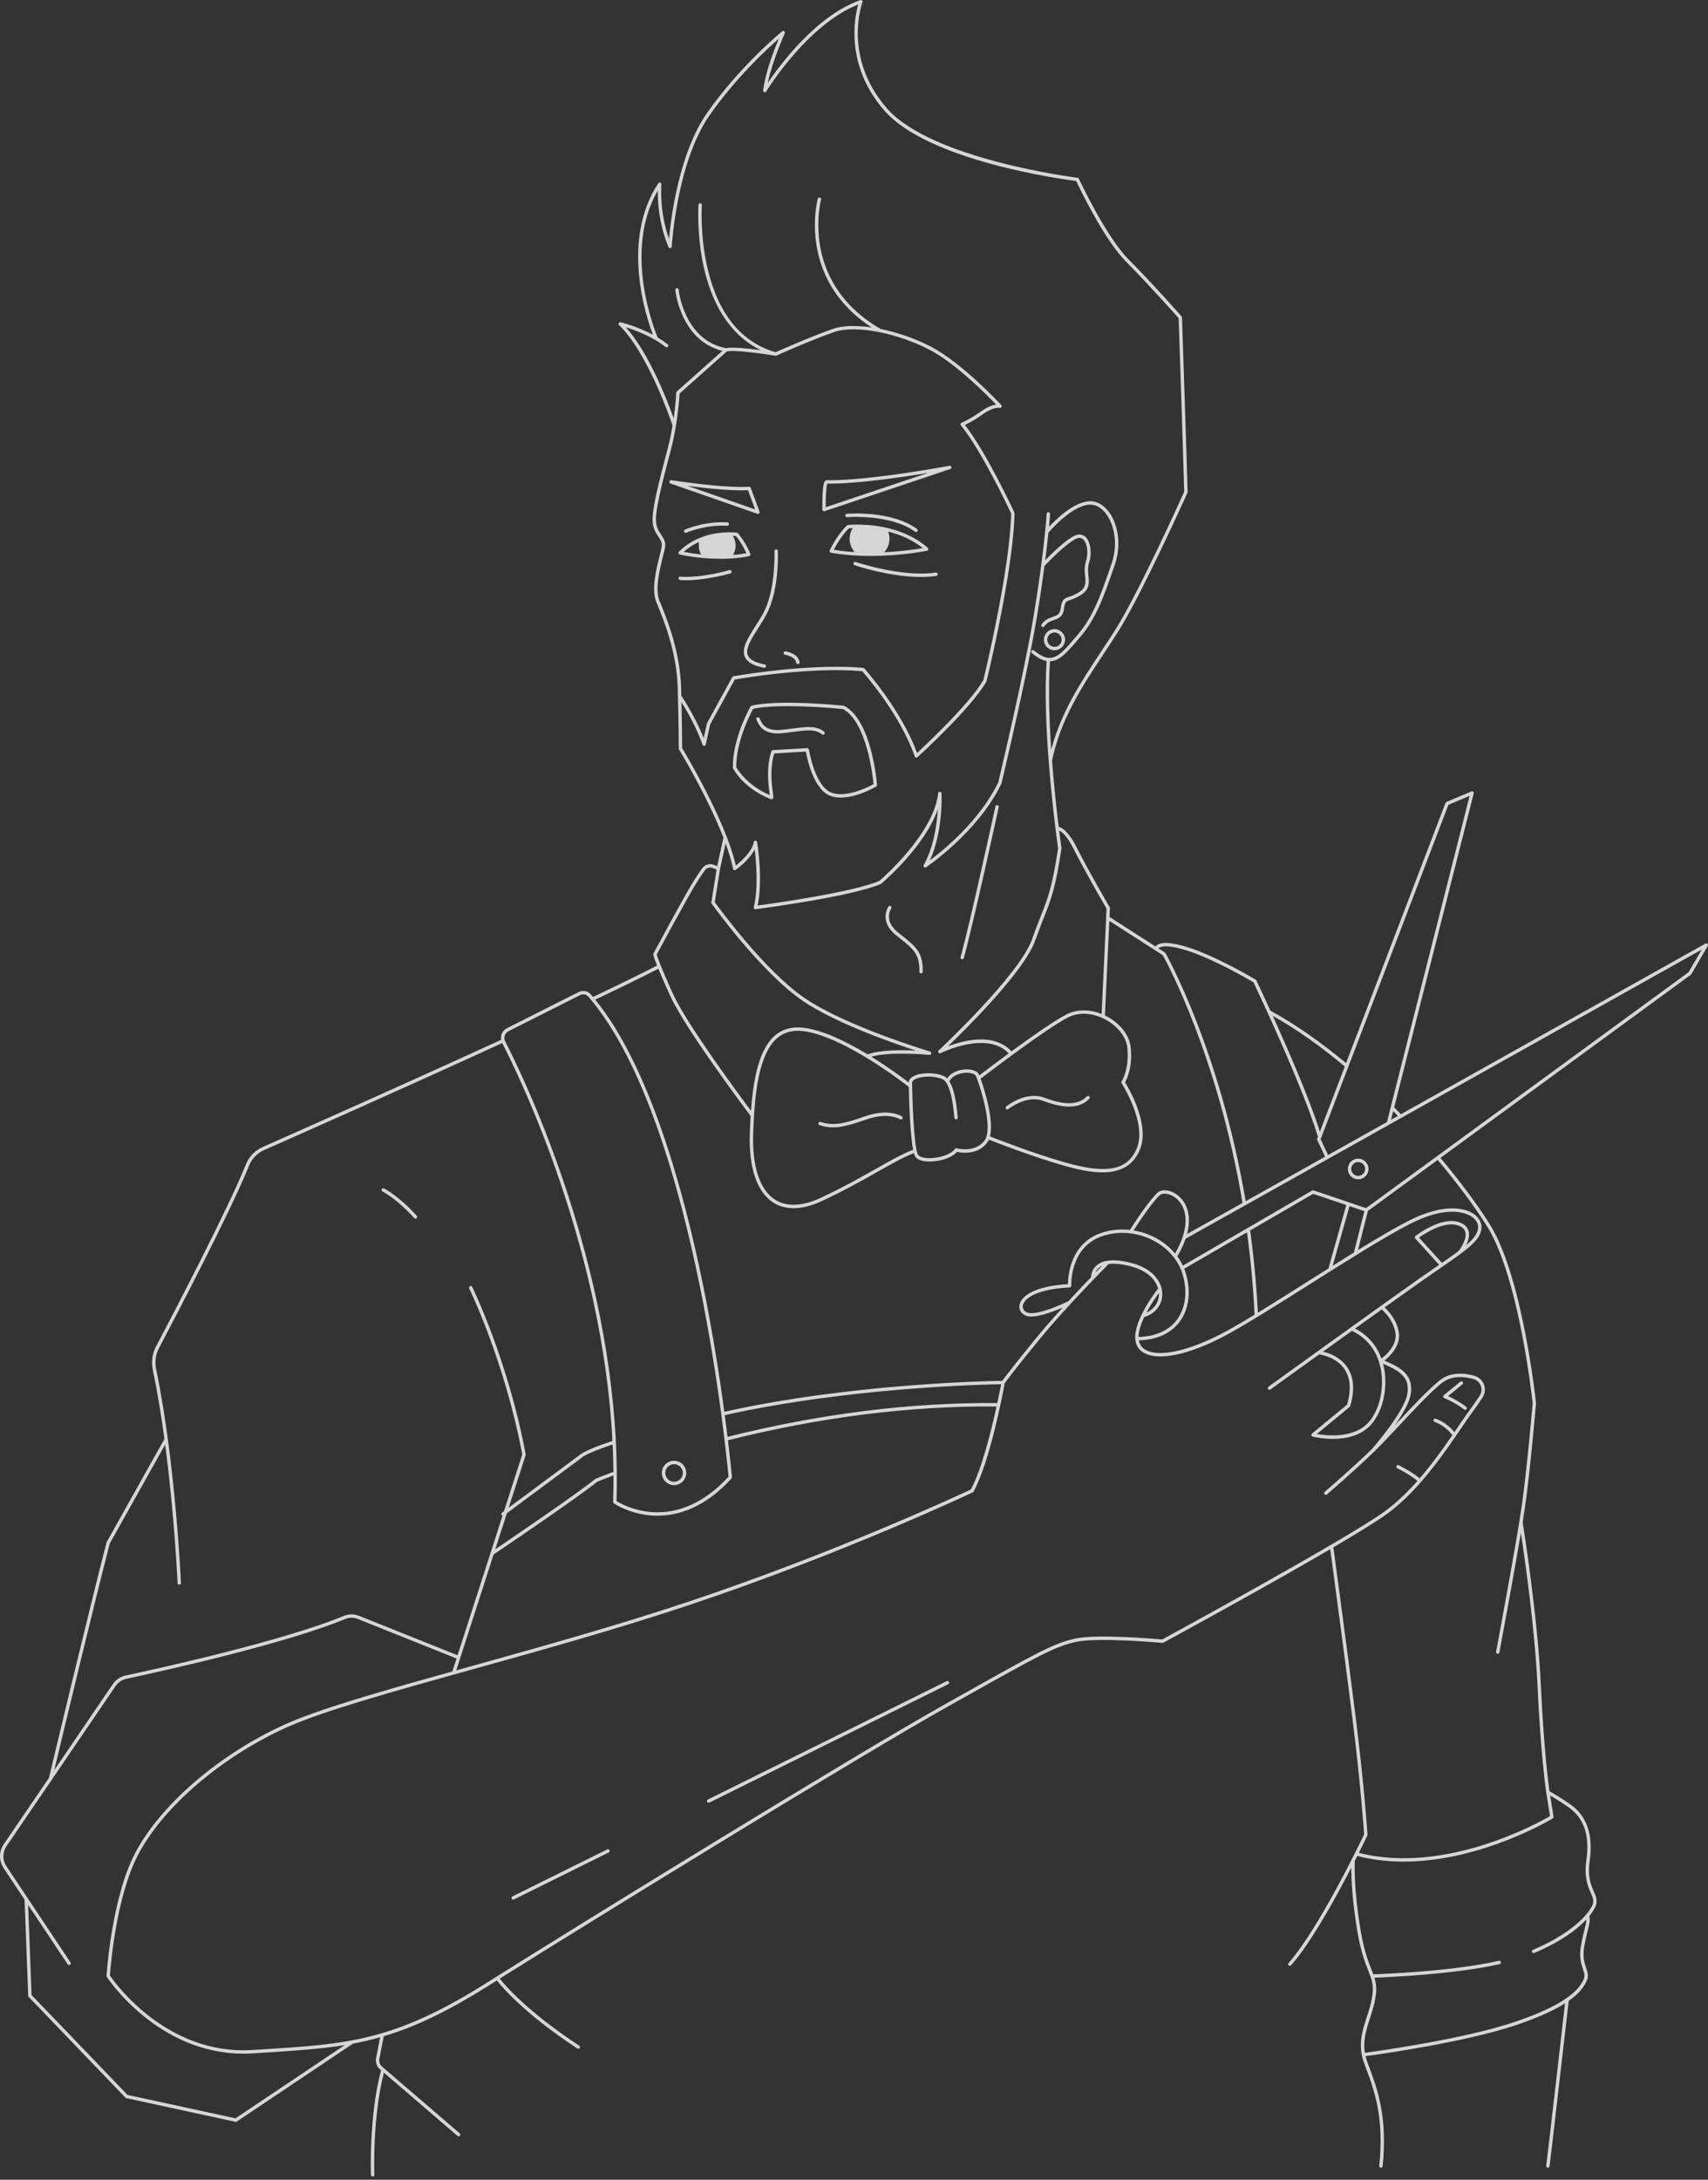 <svg width="501" height="639" viewBox="0 0 501 639" fill="none" xmlns="http://www.w3.org/2000/svg">
<rect x="0" y="0" width="501" height="639" fill="#333333" stroke="none"/>
<g opacity="0.8">
<path d="M423.619 409.843C423.654 409.858 426.895 411.191 429.466 413.203C429.556 413.272 429.665 413.307 429.769 413.307C429.882 413.307 429.991 413.272 430.081 413.197C430.11 413.178 430.135 413.148 430.16 413.118C430.329 412.9 430.294 412.588 430.076 412.419C428.144 410.908 425.899 409.788 424.755 409.258C426.112 408.163 428.808 405.983 429.011 405.78C429.204 405.586 429.204 405.279 429.011 405.086C428.917 404.987 428.788 404.938 428.659 404.938C428.535 404.938 428.411 404.982 428.312 405.076C428.109 405.275 425.25 407.588 423.496 409.001C423.362 409.11 423.293 409.283 423.317 409.456C423.342 409.63 423.461 409.779 423.619 409.843Z" fill="white"/>
<path d="M398.392 345.719C400.062 345.719 401.419 344.361 401.419 342.692C401.419 341.022 400.062 339.664 398.392 339.664C396.722 339.664 395.359 341.022 395.359 342.692C395.359 344.361 396.722 345.719 398.392 345.719ZM398.392 340.655C399.511 340.655 400.428 341.567 400.428 342.692C400.428 343.817 399.512 344.729 398.392 344.729C397.267 344.729 396.35 343.817 396.35 342.692C396.35 341.567 397.267 340.655 398.392 340.655Z" fill="white"/>
<path d="M309.305 190.624C311.014 190.624 312.407 189.232 312.407 187.522C312.407 185.813 311.014 184.426 309.305 184.426C307.596 184.426 306.203 185.813 306.203 187.522C306.203 189.232 307.596 190.624 309.305 190.624ZM309.305 185.417C310.469 185.417 311.416 186.363 311.416 187.522C311.416 188.687 310.47 189.633 309.305 189.633C308.141 189.633 307.194 188.687 307.194 187.522C307.194 186.363 308.141 185.417 309.305 185.417Z" fill="white"/>
<path d="M318.788 321.423C316.39 323.93 312.347 324.064 306.441 321.83C300.881 319.724 295.396 324.178 295.168 324.371C294.955 324.545 294.926 324.857 295.099 325.065C295.198 325.184 295.337 325.249 295.48 325.249C295.594 325.249 295.703 325.209 295.797 325.135C295.847 325.09 301.059 320.853 306.089 322.756C312.411 325.145 316.796 324.936 319.506 322.107C319.695 321.909 319.685 321.597 319.487 321.408C319.294 321.22 318.977 321.225 318.788 321.423Z" fill="white"/>
<path d="M282.106 281.182C282.15 281.197 282.195 281.202 282.235 281.202C282.453 281.202 282.651 281.058 282.715 280.835C285.579 270.524 292.878 236.954 292.947 236.617C293.006 236.35 292.838 236.082 292.57 236.028C292.303 235.968 292.04 236.137 291.981 236.404C291.906 236.741 284.618 270.286 281.759 280.572C281.685 280.835 281.838 281.108 282.106 281.182Z" fill="white"/>
<path d="M262.819 274.158C263.181 274.445 263.528 274.723 263.865 274.986C267.913 278.192 269.761 279.658 269.677 284.856C269.672 285.133 269.89 285.356 270.163 285.361C270.168 285.361 270.168 285.361 270.173 285.361C270.44 285.361 270.663 285.143 270.668 284.876C270.762 279.182 268.662 277.523 264.48 274.208C264.148 273.945 263.801 273.673 263.439 273.38C259.054 269.872 261.314 266.473 261.412 266.334C261.571 266.106 261.512 265.799 261.288 265.646C261.065 265.487 260.758 265.542 260.6 265.765C260.57 265.809 257.691 270.056 262.819 274.158Z" fill="white"/>
<path d="M274.487 167.846C264.667 169.327 251.12 164.798 250.986 164.754C250.724 164.664 250.441 164.803 250.357 165.066C250.268 165.324 250.407 165.606 250.664 165.695C251.15 165.854 260.97 169.139 270.098 169.139C271.649 169.139 273.175 169.045 274.636 168.827C274.909 168.782 275.092 168.534 275.053 168.262C275.013 167.989 274.76 167.806 274.487 167.846Z" fill="white"/>
<path d="M268.409 155.862C268.498 155.927 268.602 155.956 268.701 155.956C268.855 155.956 269.008 155.887 269.103 155.753C269.261 155.53 269.212 155.218 268.989 155.059C261.403 149.589 248.922 150.58 248.396 150.625C248.124 150.65 247.921 150.887 247.945 151.16C247.965 151.433 248.203 151.635 248.481 151.611C248.604 151.601 261.125 150.605 268.409 155.862Z" fill="white"/>
<path d="M252.13 162.918C252.145 162.918 252.159 162.913 252.174 162.913C253.249 162.958 254.305 162.977 255.341 162.977C256.203 162.977 257.05 162.962 257.878 162.938C257.902 162.943 257.922 162.948 257.947 162.948C257.976 162.948 258.006 162.943 258.041 162.933C265.864 162.69 271.825 161.476 271.919 161.456C272.103 161.416 272.247 161.278 272.296 161.099C272.341 160.916 272.286 160.722 272.142 160.599C268.357 157.284 263.853 155.55 259.805 154.668C259.73 154.628 259.646 154.609 259.562 154.613C256.222 153.91 253.22 153.771 251.218 153.791C251.183 153.791 251.149 153.791 251.114 153.796C249.633 153.811 248.731 153.915 248.696 153.919C248.587 153.929 248.483 153.979 248.403 154.058C245.287 157.174 243.458 161.178 243.379 161.347C243.319 161.485 243.325 161.644 243.394 161.783C243.463 161.916 243.597 162.011 243.746 162.035C246.521 162.531 249.335 162.793 252.055 162.907C252.08 162.912 252.105 162.918 252.13 162.918ZM270.691 160.678C268.833 161 264.606 161.649 259.369 161.892C260.345 160.831 260.905 159.434 260.905 157.948C260.905 157.219 260.766 156.506 260.508 155.837C263.882 156.674 267.509 158.146 270.691 160.678ZM244.568 161.173C245.178 159.979 246.739 157.17 248.983 154.886C249.186 154.866 249.588 154.831 250.133 154.811C249.538 155.738 249.216 156.823 249.216 157.948C249.216 159.41 249.761 160.792 250.712 161.847C248.686 161.724 246.62 161.51 244.568 161.173Z" fill="white"/>
<path d="M241.425 149.789C241.509 149.848 241.613 149.878 241.712 149.878C241.767 149.878 241.816 149.868 241.871 149.853L278.73 137.5C278.978 137.421 279.117 137.158 279.052 136.906C278.988 136.653 278.735 136.495 278.482 136.544C278.244 136.589 254.937 140.969 242.49 140.781C242.316 140.781 242.143 140.85 242.009 140.984C241.241 141.752 241.182 146.578 241.216 149.387C241.216 149.545 241.296 149.694 241.425 149.789ZM242.668 141.776C251.117 141.876 264.346 139.938 272.195 138.645L242.203 148.698C242.193 145.725 242.361 142.515 242.668 141.776Z" fill="white"/>
<path d="M264.554 327.276C264.4 327.177 260.655 324.839 253.846 327.227C247.336 329.506 244.373 330.101 240.706 328.907C240.444 328.817 240.166 328.961 240.077 329.224C239.993 329.481 240.136 329.764 240.394 329.848C241.732 330.284 242.995 330.492 244.323 330.492C246.969 330.492 249.887 329.665 254.173 328.159C260.491 325.949 263.984 328.089 264.019 328.109C264.247 328.258 264.554 328.193 264.702 327.961C264.852 327.732 264.787 327.425 264.554 327.276Z" fill="white"/>
<path d="M230.264 191.927C230.299 191.932 233.312 192.457 233.545 194.251C233.574 194.499 233.787 194.683 234.035 194.683C234.055 194.683 234.075 194.683 234.099 194.678C234.372 194.643 234.56 194.395 234.525 194.123C234.193 191.571 230.576 190.972 230.423 190.947C230.155 190.907 229.898 191.091 229.853 191.363C229.813 191.63 229.997 191.883 230.264 191.927Z" fill="white"/>
<path d="M222.09 211.397C222.595 212.526 223.948 215.534 229.458 214.94C230.642 214.816 231.737 214.672 232.703 214.543C236.702 214.023 239.115 213.706 241.112 215.272C241.201 215.341 241.31 215.376 241.419 215.376C241.563 215.376 241.711 215.311 241.805 215.187C241.974 214.974 241.939 214.662 241.721 214.494C239.402 212.67 236.682 213.027 232.574 213.562C231.613 213.686 230.523 213.83 229.349 213.954C224.552 214.469 223.497 212.12 222.991 210.99C222.882 210.743 222.798 210.564 222.689 210.436C222.516 210.232 222.224 210.217 222.015 210.381C221.807 210.545 221.773 210.857 221.931 211.075C221.961 211.114 222.03 211.273 222.09 211.397Z" fill="white"/>
<path d="M221.547 183.629C219.427 186.959 217.425 190.1 218.465 192.533C219.134 194.093 220.978 195.154 224.099 195.763C224.134 195.773 224.163 195.773 224.198 195.773C224.426 195.773 224.634 195.61 224.684 195.372C224.733 195.104 224.56 194.847 224.292 194.792C221.517 194.247 219.907 193.38 219.377 192.141C218.54 190.189 220.408 187.261 222.385 184.164C223.426 182.529 224.506 180.834 225.299 179.13C228.569 172.084 228.182 161.961 228.162 161.535C228.153 161.262 227.934 161.049 227.647 161.059C227.374 161.069 227.161 161.302 227.176 161.574C227.181 161.678 227.563 171.886 224.397 178.713C223.633 180.359 222.573 182.024 221.547 183.629Z" fill="white"/>
<path d="M222.314 150.647C222.443 150.647 222.572 150.598 222.666 150.498C222.8 150.36 222.844 150.162 222.78 149.978L220.213 143.021C220.139 142.818 219.941 142.685 219.723 142.695C213.648 143.012 204.784 141.907 196.91 140.782C196.653 140.747 196.415 140.911 196.355 141.159C196.296 141.406 196.435 141.659 196.678 141.743L222.151 150.617C222.206 150.637 222.26 150.647 222.314 150.647ZM201.687 142.437C208.039 143.264 214.535 143.908 219.411 143.705L221.487 149.339L201.687 142.437Z" fill="white"/>
<path d="M226.09 234.27C226.145 234.295 226.209 234.305 226.274 234.305C226.397 234.305 226.516 234.265 226.61 234.196C226.908 233.963 226.873 233.68 226.695 232.323C226.387 229.974 225.758 225.143 227.116 220.872L236.371 220.337C236.768 222.482 238.69 231.505 243.561 233.309C248.932 235.301 256.687 230.762 257.014 230.569C257.177 230.475 257.271 230.291 257.256 230.103C257.197 229.335 255.696 211.16 247.634 206.934C247.575 206.904 247.515 206.884 247.451 206.879C246.678 206.8 228.364 204.961 220.461 206.889C220.328 206.924 220.213 207.008 220.144 207.122C219.931 207.498 214.867 216.412 214.966 225.034C214.966 225.113 214.986 225.188 215.021 225.252C215.14 225.495 218.093 231.154 226.09 234.27ZM220.903 207.801C228.469 206.067 245.801 207.711 247.258 207.855C254.214 211.621 256.003 227.437 256.241 229.87C254.839 230.643 248.308 234.012 243.908 232.382C239.027 230.573 237.293 219.851 237.278 219.742C237.239 219.489 237.021 219.311 236.758 219.326L226.725 219.901C226.521 219.916 226.348 220.044 226.283 220.238C224.713 224.806 225.387 229.969 225.714 232.452C225.743 232.67 225.768 232.888 225.793 233.081C219.198 230.281 216.369 225.629 215.958 224.9C215.918 217.25 220.184 209.124 220.903 207.801Z" fill="white"/>
<path d="M200.923 155.252C200.675 155.366 200.561 155.658 200.675 155.911C200.755 156.094 200.938 156.203 201.126 156.203C201.196 156.203 201.265 156.188 201.329 156.158C201.384 156.134 206.795 153.75 213.305 154.127C213.578 154.137 213.811 153.934 213.831 153.661C213.846 153.388 213.637 153.151 213.36 153.136C206.616 152.75 201.156 155.153 200.923 155.252Z" fill="white"/>
<path d="M277.678 492.842L207.645 527.536C207.402 527.66 207.298 527.957 207.422 528.2C207.506 528.378 207.684 528.477 207.868 528.477C207.942 528.477 208.016 528.462 208.086 528.428L278.113 493.729C278.361 493.61 278.46 493.312 278.341 493.065C278.217 492.822 277.92 492.718 277.678 492.842Z" fill="white"/>
<path d="M199.396 162.558C199.45 162.573 202.379 163.256 206.57 163.613C206.59 163.613 206.61 163.623 206.63 163.623C206.645 163.623 206.655 163.618 206.665 163.618C208.106 163.737 209.692 163.821 211.362 163.821C212.209 163.821 213.081 163.796 213.963 163.746C213.973 163.752 213.983 163.752 213.993 163.752C214.008 163.752 214.023 163.746 214.038 163.746C215.911 163.643 217.833 163.424 219.736 163.038C219.88 163.013 220.003 162.919 220.073 162.79C220.142 162.661 220.152 162.507 220.098 162.374C220.043 162.235 218.72 158.92 216.471 156.339C216.391 156.245 216.283 156.185 216.164 156.17C215.752 156.116 205.986 154.862 199.163 161.725C199.034 161.854 198.985 162.042 199.034 162.211C199.084 162.384 199.222 162.518 199.396 162.558ZM215.846 157.132C217.392 158.955 218.482 161.175 218.938 162.186C217.635 162.424 216.322 162.587 215.023 162.686C215.514 161.864 215.776 160.917 215.776 159.941C215.776 158.916 215.489 157.925 214.954 157.072C215.361 157.092 215.668 157.117 215.846 157.132ZM205.069 158.876C204.999 159.223 204.96 159.58 204.96 159.941C204.96 160.853 205.198 161.74 205.624 162.528C203.354 162.3 201.551 161.983 200.535 161.784C201.967 160.506 203.518 159.565 205.069 158.876Z" fill="white"/>
<path d="M214.591 167.479C214.512 167.217 214.239 167.063 213.977 167.142C213.892 167.167 205.642 169.525 199.553 169.054C199.28 169.03 199.043 169.233 199.023 169.51C199.003 169.783 199.206 170.02 199.479 170.04C200.063 170.085 200.668 170.105 201.282 170.105C207.203 170.105 213.937 168.182 214.249 168.093C214.512 168.019 214.665 167.742 214.591 167.479Z" fill="white"/>
<path d="M197.713 435.379C199.68 435.379 201.286 433.779 201.286 431.807C201.286 429.84 199.68 428.234 197.713 428.234C195.741 428.234 194.141 429.84 194.141 431.807C194.141 433.779 195.741 435.379 197.713 435.379ZM197.713 429.225C199.135 429.225 200.294 430.385 200.294 431.807C200.294 433.229 199.135 434.389 197.713 434.389C196.291 434.389 195.131 433.229 195.131 431.807C195.131 430.385 196.291 429.225 197.713 429.225Z" fill="white"/>
<path d="M178.112 542.167L150.304 555.942C150.062 556.066 149.963 556.363 150.082 556.606C150.171 556.78 150.344 556.883 150.527 556.883C150.602 556.883 150.676 556.869 150.746 556.829L178.548 543.054C178.795 542.935 178.895 542.638 178.776 542.39C178.652 542.148 178.354 542.049 178.112 542.167Z" fill="white"/>
<path d="M112.192 349.278C112.232 349.298 116.424 351.438 121.502 357.077C121.596 357.186 121.735 357.241 121.869 357.241C121.988 357.241 122.107 357.201 122.201 357.117C122.404 356.933 122.419 356.621 122.236 356.418C117.023 350.621 112.812 348.48 112.633 348.391C112.391 348.272 112.093 348.366 111.969 348.614C111.846 348.857 111.944 349.154 112.192 349.278Z" fill="white"/>
<path d="M500.86 276.701C500.702 276.537 500.459 276.503 500.261 276.611L410.929 326.636C410.275 325.962 409.616 325.293 408.947 324.62L432.279 232.587C432.329 232.404 432.264 232.21 432.125 232.091C431.982 231.968 431.784 231.938 431.61 232.007L424.277 235.099C424.148 235.148 424.054 235.253 424.004 235.376L394.835 311.662C387.283 305.375 379.821 300.197 372.637 296.272C370.253 291.045 368.564 287.502 368.514 287.398C368.47 287.309 368.405 287.234 368.321 287.185C368.207 287.116 356.593 280.179 348.036 277.577C343.68 276.254 340.772 276.071 339.399 277.042C339.196 277.181 339.057 277.33 338.953 277.473L325.456 268.822L325.575 266.261C325.58 266.166 325.555 266.072 325.506 265.988C325.442 265.879 319.015 254.834 315.874 248.552C313.411 243.627 311.459 242.596 310.542 242.412C309.963 237.691 309.185 230.704 308.59 223.019C311.092 210.741 317.568 200.97 323.836 191.521C325.283 189.341 326.651 187.279 327.973 185.184C335.014 174.015 348.17 144.766 348.304 144.474C348.333 144.404 348.348 144.335 348.348 144.261C348.155 135.862 346.723 93.493 346.708 93.067C346.703 92.948 346.659 92.838 346.584 92.754C346.495 92.655 337.809 82.82 331.075 76.086C324.411 69.421 316.537 52.565 316.458 52.392C316.384 52.238 316.24 52.129 316.067 52.109C315.641 52.06 273.073 46.748 260.032 31.63C247.075 16.607 252.916 0.83 252.981 0.672C253.05 0.494 253.006 0.285 252.872 0.152C252.738 0.013 252.535 -0.036 252.351 0.028C239.483 4.581 228.806 18.985 225.213 24.302C226.541 17.885 230.153 9.858 230.193 9.769C230.287 9.561 230.228 9.313 230.044 9.175C229.866 9.031 229.608 9.036 229.43 9.18C229.311 9.279 217.107 19.228 207.336 33.211C199.239 44.806 196.831 63.669 196.232 70.036C193.308 61.742 193.997 54.131 194.002 54.047C194.027 53.824 193.888 53.611 193.675 53.536C193.462 53.457 193.219 53.536 193.095 53.73C182.12 70.383 189.399 92.546 191.529 98.146C186.861 95.643 182.293 94.538 182.046 94.479C181.827 94.43 181.6 94.528 181.495 94.727C181.386 94.925 181.426 95.168 181.589 95.321C189.894 103.219 196.707 123.029 197.282 124.719C196.93 126.84 196.469 129.139 195.875 131.408L195.488 132.885C193.397 140.847 191.237 149.082 191.425 152.789C191.529 154.944 192.421 156.282 193.135 157.357C193.754 158.289 194.244 159.027 194.125 160.038C194.061 160.632 193.799 161.673 193.496 162.877C192.505 166.821 191.009 172.792 192.52 176.493L192.679 176.889C194.725 181.884 198.525 191.18 198.803 201.793C199.09 212.659 199.095 219.373 199.095 219.437C199.095 219.531 199.12 219.621 199.165 219.7C199.269 219.868 207.449 233.326 212.196 245.56L210.373 253.928L209.436 253.547C208.188 253.037 206.766 253.438 205.983 254.528C205.155 255.673 204.224 257.075 203.223 258.695C200.637 262.857 191.762 279.347 191.673 279.516C191.624 279.605 191.603 279.709 191.618 279.808C191.628 279.907 191.742 280.546 192.743 283.064C187.997 285.496 181.679 288.593 173.944 292.27C173.736 292.022 173.533 291.769 173.325 291.526C172.428 290.501 170.952 290.213 169.733 290.828L148.729 301.406C147.956 301.798 147.381 302.462 147.113 303.289C146.95 303.79 146.915 304.315 147 304.825C117.904 318.174 86.158 332.231 77.096 336.235C74.816 337.24 73.052 339.059 72.131 341.353C66.849 354.528 50.616 385.541 45.765 394.732C44.675 396.803 44.338 399.212 44.819 401.516C46.182 408.046 47.306 415.018 48.228 421.846L31.307 452.036C31.287 452.076 31.267 452.115 31.257 452.155C26.208 471.613 14.906 518.898 14.356 521.192L1.091 540.655C-0.35 542.771 -0.365 545.516 1.057 547.646L7.201 556.858L8.276 585.076C8.281 585.195 8.331 585.309 8.415 585.398L36.782 614.924C36.851 614.994 36.94 615.043 37.034 615.068L69.073 622.015C69.108 622.02 69.142 622.025 69.177 622.025C69.276 622.025 69.37 621.995 69.454 621.941L103.529 599.103C106.185 598.603 108.821 597.998 111.492 597.24L110.308 603.374C110.08 604.568 110.511 605.807 111.432 606.6C111.541 606.694 111.655 606.793 111.774 606.897C108.152 620.518 108.816 637.4 108.821 637.568C108.836 637.836 109.054 638.044 109.317 638.044C109.327 638.044 109.332 638.044 109.342 638.044C109.614 638.029 109.827 637.801 109.812 637.524C109.808 637.36 109.163 621.009 112.612 607.616C117.096 611.47 126.817 619.824 134.2 626.152C134.294 626.232 134.409 626.271 134.522 626.271C134.666 626.271 134.805 626.212 134.899 626.098C135.077 625.89 135.053 625.578 134.845 625.399C126.723 618.442 115.773 609.028 112.077 605.847C111.423 605.287 111.12 604.41 111.284 603.557L112.562 596.928C121.54 594.252 131.004 589.852 143.163 582.192C143.971 581.682 144.833 581.141 145.74 580.571C147.132 582.35 153.851 590.357 169.355 600.52C169.44 600.575 169.534 600.604 169.628 600.604C169.787 600.604 169.945 600.525 170.039 600.381C170.193 600.148 170.129 599.841 169.901 599.692C154.709 589.733 148.049 581.899 146.583 580.041C176.397 561.346 252.078 514.82 277.849 500.381L282.066 498.012C304.705 485.318 309.417 482.677 315.63 481.324C322.141 479.912 340.766 481.607 340.955 481.621C341.054 481.631 341.148 481.612 341.238 481.567C341.629 481.349 370.308 465.766 390.187 454.151C390.816 458.799 394.319 484.698 396.668 503.483C399.111 523.01 400.032 536.334 400.132 537.771C399.195 539.728 386.778 565.553 377.973 575.463C377.79 575.666 377.809 575.978 378.013 576.161C378.107 576.245 378.226 576.285 378.345 576.285C378.478 576.285 378.617 576.23 378.711 576.121C384.464 569.65 391.708 556.525 396.366 547.517C396.376 550.663 396.618 557.134 398.12 566.028C399.136 572.068 400.419 575.334 401.356 577.722C401.608 578.356 401.831 578.936 402.024 579.491C402.024 579.491 402.024 579.491 402.029 579.491C402.648 581.289 402.916 582.875 402.46 585.551C402.109 587.627 401.484 589.549 400.885 591.402C399.512 595.649 398.214 599.662 400.171 604.91L400.468 605.717C403.193 612.996 406.008 620.523 404.581 634.911C404.551 635.184 404.749 635.427 405.022 635.451C405.042 635.457 405.057 635.457 405.071 635.457C405.324 635.457 405.537 635.263 405.567 635.011C407.014 620.389 404.031 612.411 401.4 605.37L401.098 604.568C400.87 603.953 400.691 603.359 400.553 602.774C404.541 602.234 429.94 598.666 444.795 593.627C451.509 591.348 456.003 589.227 459.06 587.28C458.233 594.524 453.813 633.073 453.55 634.892C453.511 635.159 453.699 635.412 453.972 635.452C453.997 635.457 454.021 635.457 454.041 635.457C454.284 635.457 454.497 635.279 454.531 635.031C454.809 633.089 459.62 591.085 460.141 586.562C463.361 584.307 464.699 582.31 465.447 580.626C466.047 579.273 465.68 578.173 465.249 576.899C464.759 575.438 464.149 573.624 464.709 570.572C465.12 568.352 465.502 566.826 465.779 565.711C466.23 563.932 466.458 563.006 466.176 561.713C466.909 560.821 467.469 559.978 467.851 559.22C468.777 557.362 468.193 556.024 467.509 554.478C466.667 552.571 465.621 550.197 466.3 545.475C467.385 537.859 465.458 532.29 460.567 528.921C457.436 526.766 455.181 525.482 454.497 525.106C454.259 523.446 452.858 513.03 451.98 494.132C451.049 474.025 446.887 447.804 446.634 446.228C446.897 444.613 447.125 443.171 447.298 441.977C448.874 431.086 450.539 411.603 450.558 411.405C450.558 411.375 450.558 411.345 450.558 411.315C450.519 410.944 446.644 374.352 437.046 358.996C433.489 353.303 428.341 346.381 422.514 339.449L495.971 285.743C496.03 285.703 496.074 285.653 496.109 285.594L500.935 277.294C501.044 277.102 501.014 276.859 500.86 276.701ZM410.031 327.137L408.02 328.262L408.659 325.745C409.12 326.21 409.576 326.671 410.031 327.137ZM395.524 312.644C395.524 312.639 395.529 312.634 395.529 312.629L424.857 235.927L431.075 233.311L406.831 328.931L389.548 338.608L387.373 333.96L395.524 312.644ZM394.463 312.644L387.155 331.76C384.108 322.122 377.765 307.575 373.331 297.789C380.178 301.644 387.279 306.638 394.463 312.644ZM340.023 277.811C340.682 277.399 342.551 276.943 347.748 278.524C355.706 280.947 366.399 287.2 367.682 287.963C368.737 290.178 382.19 318.584 386.58 333.261L386.372 333.801C386.322 333.924 386.327 334.064 386.386 334.187L388.681 339.093L365.383 352.139C357.866 307.733 342.025 279.683 341.867 279.406C341.827 279.337 341.768 279.277 341.703 279.232L339.791 278.008C339.845 277.949 339.914 277.88 340.023 277.811ZM310.67 243.488C311.419 243.805 312.96 244.94 314.986 248.993C317.959 254.939 323.851 265.111 324.579 266.36L323.132 297.249C319.52 295.797 315.715 295.852 312.687 297.452C308.946 299.434 302.317 304.097 296.693 308.209C291.5 302.595 282.487 305.038 278.048 306.738C283.934 301.084 300.543 284.584 303.689 275.616C304.67 272.836 305.493 270.75 306.226 268.907C308.332 263.58 309.606 260.365 311.35 248.75C311.36 248.701 311.36 248.656 311.35 248.607C311.339 248.527 311.067 246.624 310.67 243.488ZM329.004 317.554C329.078 317.668 336.501 329.287 333.448 336.636C330.792 343.037 324.757 344.251 312.623 340.833C303.52 338.271 292.6 334.03 290.38 333.152C291.569 328.465 288.903 319.724 287.63 316.231C289.988 314.423 306.389 301.907 313.153 298.324C316.086 296.773 319.852 296.828 323.375 298.433C323.38 298.438 323.384 298.438 323.394 298.443C323.657 298.562 323.92 298.691 324.177 298.83C327.789 300.742 330.331 303.963 330.663 307.03C331.357 313.432 329.033 316.97 329.008 317.004C328.9 317.168 328.895 317.385 329.004 317.554ZM267.533 317.316C267.592 316.984 267.865 316.677 268.35 316.404C270.213 315.359 274.152 315.334 276.462 316.36C277.438 316.796 279.177 318.783 279.89 327.226C279.925 327.652 279.93 327.707 279.955 327.791C280.044 328.048 280.326 328.187 280.584 328.103C280.827 328.024 280.965 327.771 280.911 327.528C280.901 327.469 280.891 327.34 280.876 327.147C280.47 322.306 279.673 318.922 278.498 317.029C279.276 315.275 281.674 314.477 283.587 314.477C283.591 314.477 283.602 314.477 283.606 314.477C284.949 314.482 286.019 314.874 286.267 315.453C286.351 315.657 286.45 315.899 286.56 316.182C286.56 316.192 286.565 316.197 286.569 316.207C288.061 320.121 291.267 331.052 288.789 334.357C285.99 338.083 280.688 336.651 280.633 336.636C280.43 336.582 280.212 336.656 280.093 336.829C278.939 338.479 275.47 339.495 272.784 339.525C271.05 339.545 269.777 339.178 269.321 338.559C269.163 338.34 269.014 337.904 268.88 337.305C268.875 337.275 268.875 337.25 268.865 337.221C268.865 337.216 268.86 337.211 268.855 337.206C268.058 333.524 267.632 323.881 267.533 317.316ZM267.845 337.071C264.684 338.255 261.325 340.153 257.113 342.542C252.852 344.96 247.55 347.967 240.777 351.138C235.311 353.695 230.629 353.864 227.235 351.624C222.844 348.726 220.605 341.883 220.927 332.355C220.986 330.606 221.066 328.837 221.175 327.073C221.175 327.067 221.175 327.063 221.175 327.053C221.769 317.519 223.31 308.279 227.988 304.3C230.054 302.546 232.581 301.887 235.713 302.288C247.253 303.765 264.65 317.118 266.567 318.615C266.646 322.43 266.938 332.508 267.845 337.071ZM199.794 201.767C199.512 190.975 195.667 181.566 193.6 176.512L193.437 176.121C192.049 172.717 193.556 166.706 194.457 163.114C194.779 161.826 195.037 160.805 195.111 160.151C195.27 158.778 194.635 157.822 193.962 156.811C193.278 155.786 192.505 154.626 192.411 152.738C192.232 149.186 194.472 140.658 196.449 133.131L196.835 131.66C197.449 129.302 197.925 126.918 198.282 124.728C198.282 124.723 198.282 124.718 198.282 124.718C199.04 120.075 199.293 116.275 199.347 115.363L213.196 103.03C215.347 102.495 224.172 103.744 227.442 104.279C227.457 104.284 227.467 104.279 227.481 104.279C227.496 104.284 227.511 104.289 227.521 104.289C227.531 104.289 227.541 104.284 227.551 104.284C227.58 104.279 227.61 104.274 227.64 104.269C227.66 104.264 227.679 104.259 227.699 104.249C227.709 104.249 227.719 104.249 227.724 104.245C227.833 104.195 238.486 99.453 244.764 97.312C247.94 96.227 252.746 96.326 258.004 97.382C258.048 97.397 258.098 97.407 258.143 97.412C262.795 98.358 267.79 100.053 272.314 102.352C280.143 106.325 289.487 115.77 292.198 118.604C291.217 118.743 289.696 119.213 287.739 120.61C284.453 122.954 282.075 123.925 282.05 123.93C281.907 123.99 281.793 124.119 281.753 124.272C281.718 124.426 281.753 124.584 281.852 124.708C287.863 131.992 295.9 149.052 296.598 150.548C296.197 167.296 288.839 197.734 288.427 199.419C284.221 206.509 271.764 218.183 268.989 220.74C264.371 208.025 253.619 196.069 253.51 195.95C253.426 195.856 253.312 195.796 253.188 195.787C250.641 195.564 247.971 195.47 245.265 195.47C230.713 195.47 215.313 198.22 215.135 198.254C214.986 198.279 214.862 198.373 214.788 198.502C213.356 201.079 207.464 211.856 207.405 211.965C207.38 212.004 207.365 212.049 207.355 212.098L206.414 216.379C204.065 210.399 200.438 204.835 199.848 203.948C199.834 203.239 199.814 202.515 199.794 201.767ZM200.086 219.303C200.082 218.431 200.067 213.54 199.893 205.85C201.395 208.253 204.323 213.263 206.067 218.297C206.141 218.51 206.339 218.644 206.567 218.629C206.786 218.619 206.974 218.461 207.018 218.243L208.307 212.376C208.782 211.509 214 201.966 215.541 199.191C217.895 198.78 237.729 195.46 252.906 196.758C254.155 198.171 264.159 209.735 268.306 221.771C268.361 221.929 268.489 222.048 268.653 222.093C268.811 222.132 268.985 222.088 269.109 221.979C269.738 221.409 284.558 207.942 289.32 199.861C289.345 199.821 289.365 199.776 289.374 199.727C289.454 199.41 297.208 167.683 297.59 150.46C297.595 150.38 297.58 150.306 297.545 150.237C297.461 150.059 289.315 132.533 283.027 124.585C283.959 124.149 285.881 123.153 288.314 121.419C291.416 119.204 293.199 119.566 293.214 119.566C293.428 119.62 293.646 119.526 293.76 119.338C293.869 119.15 293.844 118.912 293.7 118.753C293.581 118.624 282.14 106.232 272.761 101.47C268.177 99.142 263.103 97.422 258.362 96.456C245.95 89.35 241.842 79.441 240.583 72.37C239.216 64.68 240.821 58.581 240.836 58.521C240.906 58.258 240.752 57.986 240.489 57.911C240.221 57.842 239.949 57.996 239.879 58.263C239.81 58.516 238.205 64.6 239.602 72.504C240.816 79.361 244.622 88.81 255.691 95.99C251.241 95.336 247.242 95.42 244.443 96.376C238.557 98.383 228.875 102.649 227.492 103.264C217.513 100.336 210.838 92.234 207.658 79.183C205.255 69.328 205.864 60.206 205.874 60.117C205.894 59.844 205.686 59.606 205.413 59.586C205.145 59.567 204.903 59.77 204.883 60.047C204.878 60.137 204.254 69.392 206.686 79.391C209.466 90.807 215.115 98.75 223.157 102.65C219.5 102.164 214.669 101.654 212.95 102.075C200.587 99.682 199.081 85.079 199.071 84.931C199.041 84.658 198.803 84.455 198.531 84.48C198.258 84.51 198.056 84.748 198.085 85.02C198.095 85.174 199.597 99.83 211.905 102.858L198.536 114.759C198.437 114.849 198.378 114.972 198.373 115.106C198.368 115.156 198.214 118.332 197.605 122.623C195.771 117.505 190.341 103.428 183.572 95.941C186.213 96.758 191.317 98.611 195.226 101.718C195.444 101.892 195.751 101.852 195.925 101.639C196.093 101.426 196.059 101.113 195.845 100.945C194.909 100.202 193.913 99.528 192.907 98.923C192.045 96.882 182.67 73.639 192.942 55.865C192.912 59.037 193.249 65.691 196.093 72.43C196.183 72.643 196.406 72.767 196.633 72.727C196.861 72.687 197.03 72.494 197.045 72.266C197.06 72.018 198.501 47.59 208.149 33.781C215.745 22.91 224.822 14.496 228.444 11.325C227.062 14.64 224.426 21.458 223.846 26.493C223.821 26.725 223.96 26.944 224.178 27.018C224.401 27.092 224.644 27.003 224.762 26.805C224.886 26.606 236.709 7.253 251.737 1.317C250.657 5.097 247.823 18.991 259.283 32.275C272.161 47.209 311.657 52.55 315.675 53.061C316.716 55.27 323.955 70.368 330.372 76.785C336.66 83.073 344.662 92.076 345.722 93.275C345.826 96.283 347.159 135.808 347.352 144.172C346.49 146.084 333.934 173.877 327.136 184.654C325.818 186.745 324.456 188.801 323.009 190.976C317.221 199.702 311.266 208.705 308.352 219.729C307.758 210.979 307.46 201.639 307.99 193.855C310.765 193.791 312.926 191.293 315.546 188.251C315.908 187.835 316.285 187.404 316.671 186.958C321.552 181.393 323.831 174.764 326.998 165.562C329.203 159.146 327.627 153.041 325.09 149.84C323.445 147.769 321.373 146.744 319.238 146.962C314.704 147.422 309.779 152.219 307.693 154.478C307.926 152.021 308.01 150.708 308.01 150.673C308.03 150.395 307.822 150.162 307.549 150.147C307.282 150.128 307.039 150.336 307.024 150.608C307.014 150.717 306.315 161.559 303.313 179.847C300.369 197.789 293.145 227.955 292.798 229.402C287.358 240.595 276.799 249.206 272.746 252.234C276.675 243.692 276.194 233.068 276.17 232.588C276.155 232.33 275.947 232.122 275.689 232.117C275.426 232.097 275.208 232.3 275.183 232.558C273.905 244.306 258.976 257.352 257.945 258.239C250.116 261.589 226.6 264.869 222.23 265.463C223.85 257.699 222.156 247.309 222.077 246.858C222.037 246.62 221.848 246.456 221.586 246.446C221.343 246.446 221.135 246.624 221.1 246.867C220.669 249.657 217.245 252.625 215.833 253.745C212.895 240.713 201.122 221.022 200.086 219.303ZM211.22 254.706L212.84 247.264C213.792 249.885 214.56 252.417 215.026 254.711C215.055 254.875 215.174 255.008 215.328 255.073C215.482 255.132 215.66 255.112 215.799 255.013C215.987 254.88 219.738 252.184 221.378 249.042C221.814 252.625 222.473 260.255 221.105 265.929C221.07 266.087 221.11 266.256 221.219 266.375C221.313 266.484 221.452 266.543 221.59 266.543C221.61 266.543 221.63 266.538 221.655 266.538C222.794 266.389 249.754 262.866 258.405 259.121C258.45 259.101 258.49 259.076 258.529 259.041C259.114 258.551 271.243 248.205 275.099 237.22C274.831 241.605 273.909 248.314 270.946 253.581C270.837 253.779 270.872 254.032 271.04 254.185C271.209 254.344 271.466 254.364 271.655 254.235C271.803 254.136 286.817 244.023 293.714 229.787C293.729 229.752 293.739 229.723 293.749 229.688C293.809 229.43 298.823 208.56 302.286 190.945C303.054 187.051 303.743 183.32 304.288 180.005C305.17 174.634 305.854 169.907 306.379 165.893C307.167 165.061 312.345 159.625 315.496 158.005C316.358 157.559 317.092 157.579 317.672 158.075C318.925 159.135 319.317 162.113 318.529 164.576C318.019 166.161 318.157 167.608 318.281 168.886C318.474 170.854 318.608 172.27 316.562 173.574C315.254 174.406 314.287 174.719 313.584 174.947C312.132 175.422 311.478 175.739 311.127 178.341C310.884 180.134 310.066 180.412 308.822 180.828C307.802 181.17 306.538 181.596 305.512 183.038C305.349 183.261 305.403 183.573 305.626 183.731C305.715 183.791 305.815 183.821 305.913 183.821C306.067 183.821 306.221 183.751 306.315 183.612C307.157 182.433 308.163 182.096 309.134 181.769C310.437 181.328 311.785 180.877 312.107 178.469C312.389 176.378 312.677 176.284 313.891 175.892C314.644 175.645 315.679 175.308 317.092 174.411C319.653 172.781 319.47 170.844 319.267 168.787C319.148 167.549 319.024 166.27 319.47 164.878C320.387 162.024 319.866 158.635 318.311 157.317C317.424 156.564 316.264 156.494 315.041 157.123C312.355 158.501 308.45 162.336 306.598 164.239C307.009 160.988 307.311 158.278 307.524 156.152C308.331 155.211 314.268 148.462 319.342 147.947C321.115 147.769 322.884 148.656 324.311 150.459C326.685 153.447 328.141 159.175 326.046 165.274C322.929 174.337 320.679 180.882 315.927 186.303C315.536 186.749 315.16 187.185 314.798 187.606C310.69 192.368 308.426 194.989 303.302 190.688C303.089 190.515 302.777 190.544 302.604 190.752C302.544 190.822 302.505 190.901 302.495 190.985C302.465 191.154 302.524 191.332 302.663 191.451C304.313 192.833 305.725 193.547 306.998 193.775C306.404 202.575 306.855 213.357 307.598 223.038C307.603 223.068 307.598 223.098 307.608 223.128C308.212 230.996 309.015 238.131 309.595 242.863C309.595 242.903 309.59 242.942 309.6 242.987C309.6 243.007 309.615 243.017 309.62 243.037C310.011 246.208 310.298 248.264 310.358 248.675C308.633 260.121 307.38 263.292 305.304 268.539C304.571 270.393 303.738 272.489 302.757 275.288C299.076 285.763 275.574 307.728 275.336 307.946C275.153 308.114 275.123 308.392 275.267 308.595C275.411 308.793 275.678 308.863 275.896 308.749C276.035 308.679 289.413 302.005 295.884 308.803C291.886 311.741 288.516 314.303 287.263 315.265C287.233 315.19 287.203 315.121 287.179 315.061C286.757 314.08 285.424 313.491 283.606 313.486C283.601 313.486 283.591 313.486 283.586 313.486C281.461 313.486 278.958 314.318 277.838 316.161C277.531 315.844 277.209 315.611 276.862 315.458C274.276 314.308 269.985 314.348 267.864 315.542C266.883 316.092 266.605 316.756 266.546 317.222C266.541 317.242 266.541 317.266 266.541 317.291C266.541 317.306 266.541 317.326 266.541 317.341C264.831 316.023 260.669 312.921 255.59 309.77C260.996 308.169 272.511 309.225 272.635 309.24C272.893 309.259 273.121 309.091 273.165 308.838C273.215 308.586 273.066 308.343 272.823 308.268C272.581 308.199 248.435 300.96 236.196 292.7C224.557 284.852 211.06 266.414 209.663 264.477L211.22 254.706ZM192.634 279.822C193.561 278.093 201.633 263.129 204.06 259.215C205.056 257.614 205.968 256.237 206.785 255.107C207.301 254.388 208.237 254.126 209.059 254.463L210.184 254.918L208.653 264.521C208.633 264.65 208.663 264.779 208.737 264.888C208.881 265.086 223.26 285.173 235.643 293.522C245.007 299.84 261.215 305.548 268.632 307.981C264.381 307.788 257.91 307.773 254.496 309.1C248.56 305.513 241.574 302.04 235.836 301.306C232.457 300.871 229.603 301.623 227.348 303.541C222.636 307.55 220.956 316.369 220.277 325.635C216.611 320.735 201.404 300.187 197.386 291.317C193.546 282.83 192.778 280.372 192.634 279.822ZM193.115 283.984C193.833 285.748 194.904 288.231 196.484 291.724C200.904 301.485 218.613 325.076 220.179 327.152C220.07 328.876 219.995 330.61 219.936 332.32C219.599 342.205 221.997 349.355 226.69 352.452C228.439 353.606 230.48 354.181 232.764 354.181C235.306 354.181 238.14 353.462 241.193 352.036C248.006 348.85 253.323 345.832 257.599 343.404C261.721 341.07 265.021 339.202 268.068 338.048C268.207 338.543 268.356 338.92 268.519 339.143C269.387 340.322 271.433 340.516 272.667 340.516C272.711 340.516 272.756 340.516 272.801 340.516C275.63 340.481 279.158 339.5 280.694 337.672C281.997 337.959 286.773 338.697 289.578 334.951C289.771 334.699 289.93 334.411 290.068 334.094C292.407 335.016 303.273 339.232 312.351 341.789C316.067 342.834 319.902 343.687 323.365 343.687C328.177 343.687 332.279 342.046 334.365 337.012C337.383 329.744 331.15 319.13 330.005 317.282C330.575 316.286 332.279 312.743 331.65 306.921C331.278 303.487 328.593 300.049 324.644 297.953C324.465 297.859 324.287 297.775 324.103 297.685L325.402 269.967L338.904 278.619C338.923 278.634 338.943 278.648 338.963 278.658L341.064 280.001C342.129 281.919 357.237 309.602 364.466 352.655L348.194 361.762C349.998 355.048 346.966 351.664 345.747 350.623C343.735 348.909 341.01 348.424 339.667 349.543C337.195 351.619 332.398 359.027 331.422 360.553C328.41 360.221 325.377 360.558 322.593 361.594C313.887 364.815 313.268 374.185 313.243 376.449C303.457 377.033 299.483 379.977 299.042 382.568C298.809 383.906 299.528 385.125 300.865 385.675C303.303 386.676 308.644 384.65 311.707 383.307C309.209 386.052 306.673 388.936 304.433 391.656C297.466 400.114 294.637 403.914 293.993 404.796C290.465 404.841 249.824 405.559 212.464 413.873C211.097 403.721 209.036 390.422 206.117 376.211C200.508 348.875 190.529 312.614 174.604 293.052C182.194 289.445 188.413 286.393 193.115 283.984ZM389.736 371.597C389.716 371.672 389.716 371.746 389.726 371.816C387.764 373.049 385.792 374.298 383.825 375.537C378.588 378.846 373.519 382.047 368.965 384.827C368.554 376.79 367.796 368.689 366.696 360.716L385.203 349.974L394.905 353.259L389.736 371.597ZM395.846 353.576L400.206 355.053L397.124 367.202C395.092 368.456 393.016 369.749 390.915 371.072L395.846 353.576ZM368.004 385.412C365.219 387.106 362.638 388.627 360.349 389.896C350.379 395.436 341.366 397.814 336.828 396.104C335.509 395.609 334.638 394.776 334.231 393.637C334.147 393.409 334.092 393.171 334.053 392.928C340.856 392.72 344.404 389.757 346.178 387.26C348.888 383.46 349.438 378.019 347.644 372.707C347.56 372.45 347.466 372.192 347.362 371.939L365.769 361.257C366.859 369.244 367.608 377.365 368.004 385.412ZM345.375 386.685C343.021 389.985 339.082 391.794 333.969 391.942C333.969 390.173 334.672 388.092 335.629 386.09C338.884 385.134 340.96 382.503 340.93 379.332C340.896 376.002 338.418 371.85 331.566 370.165C326.958 369.03 323.643 369.283 321.711 370.913C320.234 372.157 320.056 373.802 320.046 374.406C318.173 376.344 315.869 378.772 313.451 381.398C310.83 382.716 303.739 385.788 301.242 384.757C300.335 384.386 299.865 383.608 300.018 382.731C300.385 380.585 304.21 377.9 313.773 377.409C313.902 377.404 314.026 377.345 314.115 377.246C314.204 377.152 314.248 377.023 314.239 376.889C314.233 376.78 313.738 365.923 322.935 362.52C327.602 360.795 332.993 361.102 337.735 363.372C342.07 365.438 345.336 368.956 346.708 373.024C348.397 378.039 347.897 383.142 345.375 386.685ZM336.277 384.802C337.58 382.359 339.102 380.189 339.924 379.074C339.929 379.164 339.939 379.253 339.939 379.342C339.959 381.745 338.557 383.786 336.277 384.802ZM323.271 371.092C322.761 371.612 322.097 372.286 321.319 373.089C321.507 372.623 321.824 372.112 322.35 371.672C322.617 371.444 322.924 371.25 323.271 371.092ZM338.165 362.475C336.347 361.608 334.434 361.019 332.507 360.702C333.85 358.62 338.131 352.125 340.306 350.301C341.148 349.598 343.329 349.865 345.107 351.377C346.262 352.368 349.225 355.712 346.891 362.649C346.891 362.659 346.891 362.664 346.886 362.669C346.401 364.111 345.682 365.712 344.676 367.475C342.967 365.433 340.742 363.709 338.165 362.475ZM175.188 434.381C175.525 434.243 177.175 433.559 179.94 432.523C179.955 435.105 179.925 437.696 179.84 440.298C179.836 440.466 179.92 440.624 180.059 440.724C180.232 440.843 184.434 443.697 190.826 444.247C191.465 444.301 192.139 444.331 192.847 444.331C198.649 444.331 206.587 442.205 214.575 433.41C214.669 433.306 214.713 433.172 214.703 433.034C214.694 432.93 214.332 428.896 213.529 422.212C240.632 415.419 267.127 412.094 292.313 412.312C290.702 419.675 287.908 430.888 284.771 436.655C282.18 437.874 245.642 454.979 201.603 469.66C180.514 476.691 157.955 482.964 138.051 488.504C136.633 488.895 135.226 489.287 133.829 489.678L144.78 455.717C146.742 454.394 168.697 439.564 175.188 434.381ZM145.27 454.186L148.684 443.607L170.357 427.539C170.401 427.509 170.421 427.489 170.456 427.445C170.501 427.39 171.645 426.126 179.697 423.456C179.826 426.117 179.905 428.787 179.935 431.468C176.605 432.707 174.762 433.485 174.742 433.495C174.698 433.51 174.663 433.534 174.623 433.564C168.826 438.206 150.171 450.871 145.27 454.186ZM213.41 421.221C213.172 419.288 212.905 417.163 212.598 414.859C248.892 406.767 288.344 405.875 293.65 405.791C293.472 406.733 293.085 408.729 292.53 411.321C267.24 411.083 240.623 414.413 213.41 421.221ZM148.055 303.596C148.243 303.021 148.639 302.561 149.175 302.288L170.179 291.709C170.996 291.298 171.982 291.491 172.577 292.18C189.112 311.167 199.413 348.458 205.146 376.398C211.067 405.251 213.46 430.328 213.693 432.904C206.865 440.357 199.007 443.934 190.96 443.26C185.624 442.814 181.783 440.629 180.842 440.049C180.926 437.304 180.951 434.574 180.926 431.854C180.931 431.834 180.926 431.819 180.926 431.799C180.901 428.797 180.807 425.804 180.659 422.836C180.664 422.811 180.659 422.781 180.659 422.756C177.775 365.621 153.476 315.561 148.194 305.31C148.03 304.988 147.946 304.636 147.946 304.284C147.946 304.057 147.981 303.824 148.055 303.596ZM32.203 452.467L48.446 423.481C51.21 444.549 52.073 463.814 52.087 464.071C52.097 464.339 52.316 464.547 52.578 464.547C52.588 464.547 52.593 464.547 52.603 464.547C52.876 464.532 53.089 464.305 53.074 464.032C53.059 463.68 51.493 428.684 45.79 401.312C45.354 399.236 45.656 397.061 46.642 395.193C51.498 385.992 67.745 354.944 73.052 341.72C73.874 339.668 75.455 338.043 77.496 337.141C86.548 333.143 118.24 319.11 147.316 305.767C152.573 315.979 176.694 365.672 179.652 422.43C171.808 425.012 170.084 426.374 169.717 426.781L149.204 441.987L154.178 426.573C154.203 426.493 154.208 426.409 154.193 426.325C149.03 398.79 138.62 377.489 138.516 377.276C138.397 377.033 138.1 376.929 137.852 377.053C137.609 377.172 137.51 377.469 137.629 377.717C137.733 377.925 148.049 399.043 153.197 426.384L147.836 442.998L147.246 443.439C147.023 443.603 146.979 443.915 147.142 444.133C147.212 444.227 147.311 444.277 147.415 444.306L134.215 485.249L105.288 473.679C103.866 473.109 102.31 473.114 100.913 473.694C83.333 480.963 47.464 488.911 36.89 491.175C35.324 491.512 33.967 492.424 33.06 493.752L15.926 518.893C18.424 508.467 27.734 469.675 32.203 452.467ZM69.078 620.999L37.397 614.126L9.262 584.848L8.251 558.438L19.851 575.835C19.945 575.978 20.103 576.058 20.262 576.058C20.356 576.058 20.456 576.028 20.54 575.974C20.768 575.82 20.827 575.513 20.673 575.285L1.884 547.096C0.685 545.302 0.7 542.994 1.914 541.209L15.233 521.672C15.233 521.667 15.233 521.667 15.233 521.667L33.883 494.306C34.641 493.191 35.786 492.423 37.099 492.141C47.692 489.876 83.635 481.909 101.29 474.605C102.449 474.129 103.737 474.125 104.921 474.595L133.913 486.19L132.684 489.995C111.373 495.936 93.223 501.119 83.253 505.673C64.112 514.403 46.974 529.189 39.596 543.33C32.679 556.59 31.257 579.01 31.242 579.233C31.237 579.343 31.261 579.446 31.321 579.531C31.47 579.769 46.146 602.046 71.431 602.041C72.348 602.041 73.284 602.011 74.226 601.952L77.387 601.749C86.37 601.184 93.892 600.703 101.121 599.524L69.078 620.999ZM340.896 480.621C338.978 480.452 321.839 478.961 315.422 480.358C309.06 481.74 304.328 484.391 281.58 497.15L277.364 499.514C250.528 514.552 169.609 564.354 142.634 581.354C115.684 598.335 102.058 599.197 77.323 600.763L74.162 600.961C48.798 602.601 33.542 581.042 32.243 579.13C32.387 577.063 33.968 556.268 40.473 543.791C47.757 529.828 64.713 515.221 83.665 506.575C94.393 501.679 114.748 496.016 138.318 489.455C158.232 483.916 180.802 477.638 201.915 470.602C247.445 455.425 284.969 437.657 285.341 437.478C285.435 437.434 285.514 437.364 285.564 437.275C290.44 428.465 294.364 407.407 294.716 405.484C295.152 404.885 297.887 401.159 305.195 392.284C313.192 382.573 325.02 370.726 325.139 370.612C325.154 370.592 325.159 370.572 325.174 370.557C326.809 370.339 328.88 370.522 331.328 371.127C336.526 372.401 338.978 375.145 339.702 377.727C339.057 378.545 332.691 386.78 332.993 392.374C332.988 392.399 332.978 392.428 332.978 392.458C332.978 392.522 332.993 392.592 333.017 392.646C333.062 393.112 333.146 393.553 333.295 393.969C333.805 395.396 334.875 396.427 336.481 397.031C341.356 398.869 350.458 396.525 360.829 390.763C367.077 387.289 375.471 381.987 384.355 376.373C395.038 369.625 406.082 362.649 413.515 358.828C424.589 353.14 430.099 355.652 431.526 356.559C432.869 357.416 433.617 358.6 433.572 359.819C433.513 361.528 432.338 363.104 430.064 365.027C430.664 363.793 431.129 362.282 430.783 360.939C430.48 359.789 429.653 358.942 428.315 358.412C422.998 356.306 415.507 362.093 415.189 362.341C415.08 362.425 415.011 362.554 415.001 362.688C414.986 362.826 415.036 362.96 415.125 363.064L422.136 370.789C422.027 370.869 421.918 370.938 421.809 371.017C420.328 372.038 418.707 373.153 416.943 374.387C405.78 382.21 372.409 406.281 372.072 406.524C371.849 406.683 371.799 406.995 371.958 407.218C372.057 407.352 372.205 407.421 372.359 407.421C372.463 407.421 372.562 407.392 372.651 407.327C372.795 407.223 379.013 402.739 386.951 397.031C387.873 397.175 392.114 397.997 394.398 401.416C396.128 404.002 396.375 407.486 395.132 411.782L384.83 420.275C384.687 420.394 384.622 420.587 384.662 420.765C384.702 420.948 384.845 421.092 385.024 421.142C385.242 421.196 387.759 421.816 390.955 421.816C394.661 421.816 399.284 420.983 402.311 417.48C405.73 413.521 407.202 406.594 405.889 400.638C405.829 400.365 405.76 400.083 405.68 399.796C411.037 401.991 413.593 404.077 412.8 408.675C411.894 413.918 402.737 424.437 402.445 424.774C396.593 430.482 388.665 437.265 388.586 437.33C388.377 437.508 388.353 437.82 388.531 438.028C388.709 438.236 389.022 438.261 389.23 438.083C389.309 438.018 397.272 431.205 403.148 425.472C405.452 423.228 408.024 420.473 410.749 417.559C414.986 413.03 419.366 408.348 422.805 405.524C424.588 404.057 426.704 403.631 428.686 403.696C429.95 403.735 431.164 403.973 432.204 404.266C433.2 404.548 433.978 405.262 434.345 406.233C434.712 407.219 434.597 408.284 434.028 409.166C433.131 410.543 432.056 412.085 430.832 413.744C430.812 413.769 430.792 413.799 430.773 413.824C429.881 415.028 428.835 416.569 427.626 418.353C427.299 418.833 426.957 419.334 426.61 419.844C425.862 418.932 424.113 416.995 421.14 415.895C420.883 415.801 420.6 415.93 420.506 416.187C420.407 416.445 420.541 416.727 420.798 416.822C423.801 417.937 425.456 419.988 426.026 420.697C423.385 424.551 420.159 429.076 416.428 433.381C415.63 432.727 413.599 431.191 410.309 429.546C410.066 429.427 409.769 429.521 409.645 429.769C409.526 430.012 409.625 430.309 409.868 430.433C413.014 432.009 415.006 433.5 415.779 434.13C412.851 437.435 409.625 440.566 406.132 443.098C394.988 451.173 343.879 479 340.896 480.621ZM427.79 366.811C426.423 367.822 424.812 368.946 422.959 370.225L416.23 362.807C417.87 361.633 423.831 357.704 427.954 359.334C428.994 359.745 429.604 360.35 429.822 361.187C430.391 363.367 428.122 366.385 427.79 366.811ZM395.216 400.856C393.17 397.804 389.831 396.649 388.061 396.238C390.777 394.281 393.665 392.21 396.559 390.134C402.079 392.745 404.16 397.388 404.923 400.852C406.172 406.52 404.789 413.095 401.558 416.831C397.257 421.816 389.092 420.884 386.262 420.384L395.885 412.446C395.959 412.387 396.014 412.302 396.043 412.203C397.421 407.545 397.139 403.73 395.216 400.856ZM405.21 398.294C404.086 395.173 401.851 391.714 397.471 389.479C400.137 387.567 402.788 385.669 405.304 383.871C406.157 384.614 408.763 387.151 409.333 390.817C409.888 394.355 406.429 397.358 405.21 398.294ZM460.002 529.739C464.625 532.92 466.359 538.023 465.319 545.337C464.6 550.336 465.76 552.963 466.602 554.875C467.276 556.411 467.687 557.338 466.964 558.78C465.333 562.04 459.824 567.352 449.661 571.593C449.408 571.697 449.289 571.99 449.398 572.237C449.478 572.431 449.661 572.544 449.854 572.544C449.919 572.544 449.983 572.535 450.042 572.505C457.44 569.423 462.405 565.821 465.308 562.704C465.328 563.443 465.145 564.186 464.818 565.469C464.536 566.599 464.149 568.14 463.738 570.394C463.128 573.699 463.812 575.73 464.312 577.212C464.719 578.421 464.986 579.224 464.54 580.22C463.896 581.676 462.677 583.529 459.625 585.685C459.462 585.705 459.318 585.804 459.249 585.952C456.281 587.969 451.692 590.244 444.473 592.691C429.623 597.73 404.105 601.293 400.354 601.803C399.755 598.132 400.766 594.995 401.826 591.71C402.441 589.817 403.07 587.865 403.437 585.715C403.878 583.123 403.679 581.449 403.159 579.764C407.009 579.625 426.67 578.798 439.875 575.785C440.143 575.726 440.306 575.463 440.247 575.196C440.187 574.928 439.925 574.76 439.652 574.819C426.14 577.901 405.77 578.684 402.827 578.783C402.659 578.327 402.475 577.861 402.277 577.361C401.36 575.012 400.097 571.806 399.096 565.865C397.079 553.914 397.352 546.398 397.391 545.525C397.649 545.025 397.892 544.544 398.125 544.078C402.643 545.248 407.217 545.738 411.716 545.738C434.504 545.738 455.21 533.232 455.458 533.079C455.632 532.975 455.721 532.776 455.691 532.578L454.695 526.355C455.726 526.949 457.604 528.084 460.002 529.739ZM434.444 356.807C435.069 357.739 435.658 358.645 436.203 359.522C445.529 374.442 449.404 409.874 449.567 411.37C449.473 412.446 447.848 431.234 446.316 441.833C444.741 452.699 438.899 483.91 438.839 484.223C438.79 484.49 438.968 484.753 439.236 484.802C439.265 484.807 439.295 484.807 439.33 484.807C439.563 484.807 439.771 484.644 439.815 484.406C439.86 484.149 443.834 462.926 446.118 449.36C447.278 457.025 450.226 477.677 450.989 494.177C451.945 514.81 453.536 525.393 453.55 525.497H453.555L454.655 532.404C451.573 534.208 424.093 549.633 398.58 543.177C400.111 540.124 401.048 538.152 401.083 538.083C401.117 538.003 401.132 537.919 401.127 537.835C401.117 537.701 400.23 523.976 397.649 503.359C395.221 483.911 391.549 456.842 391.113 453.606C398.016 449.558 403.758 446.04 406.711 443.899C410.397 441.224 413.782 437.904 416.839 434.421C416.844 434.416 416.849 434.416 416.854 434.411C416.859 434.405 416.859 434.396 416.864 434.391C420.862 429.822 424.291 424.986 427.061 420.938C427.061 420.938 427.061 420.933 427.066 420.933C427.542 420.235 428.008 419.556 428.444 418.911C429.648 417.133 430.694 415.602 431.571 414.407C432.829 412.703 433.934 411.122 434.856 409.705C435.604 408.556 435.753 407.163 435.272 405.885C434.791 404.617 433.776 403.675 432.472 403.313C429.574 402.495 425.432 402.084 422.176 404.76C418.688 407.619 414.283 412.331 410.027 416.885C409.739 417.192 409.452 417.494 409.169 417.801C411.335 414.705 413.351 411.291 413.777 408.843C414.764 403.149 410.968 400.87 406.077 398.883C407.604 397.664 410.918 394.533 410.314 390.663C409.72 386.873 407.222 384.256 406.137 383.275C410.72 380.005 414.783 377.112 417.514 375.199C419.278 373.965 420.893 372.85 422.369 371.835C430.401 366.3 434.435 363.525 434.563 359.853C434.593 358.947 434.306 358.065 433.741 357.277C433.325 356.697 432.76 356.167 432.056 355.721C430.515 354.745 424.604 352.02 413.064 357.951C409.001 360.032 403.882 363.05 398.338 366.454L401.241 354.998L421.71 340.034C426.626 345.876 431.06 351.718 434.444 356.807ZM495.306 285.005L400.692 354.176L385.307 348.963C385.168 348.918 385.019 348.933 384.895 349.003L346.961 371.027C346.515 370.081 345.965 369.174 345.331 368.317C346.44 366.419 347.233 364.695 347.768 363.134L365.17 353.393C365.23 353.373 365.284 353.343 365.334 353.303L499.166 278.365L495.306 285.005Z" fill="white"/>
</g>
</svg>
